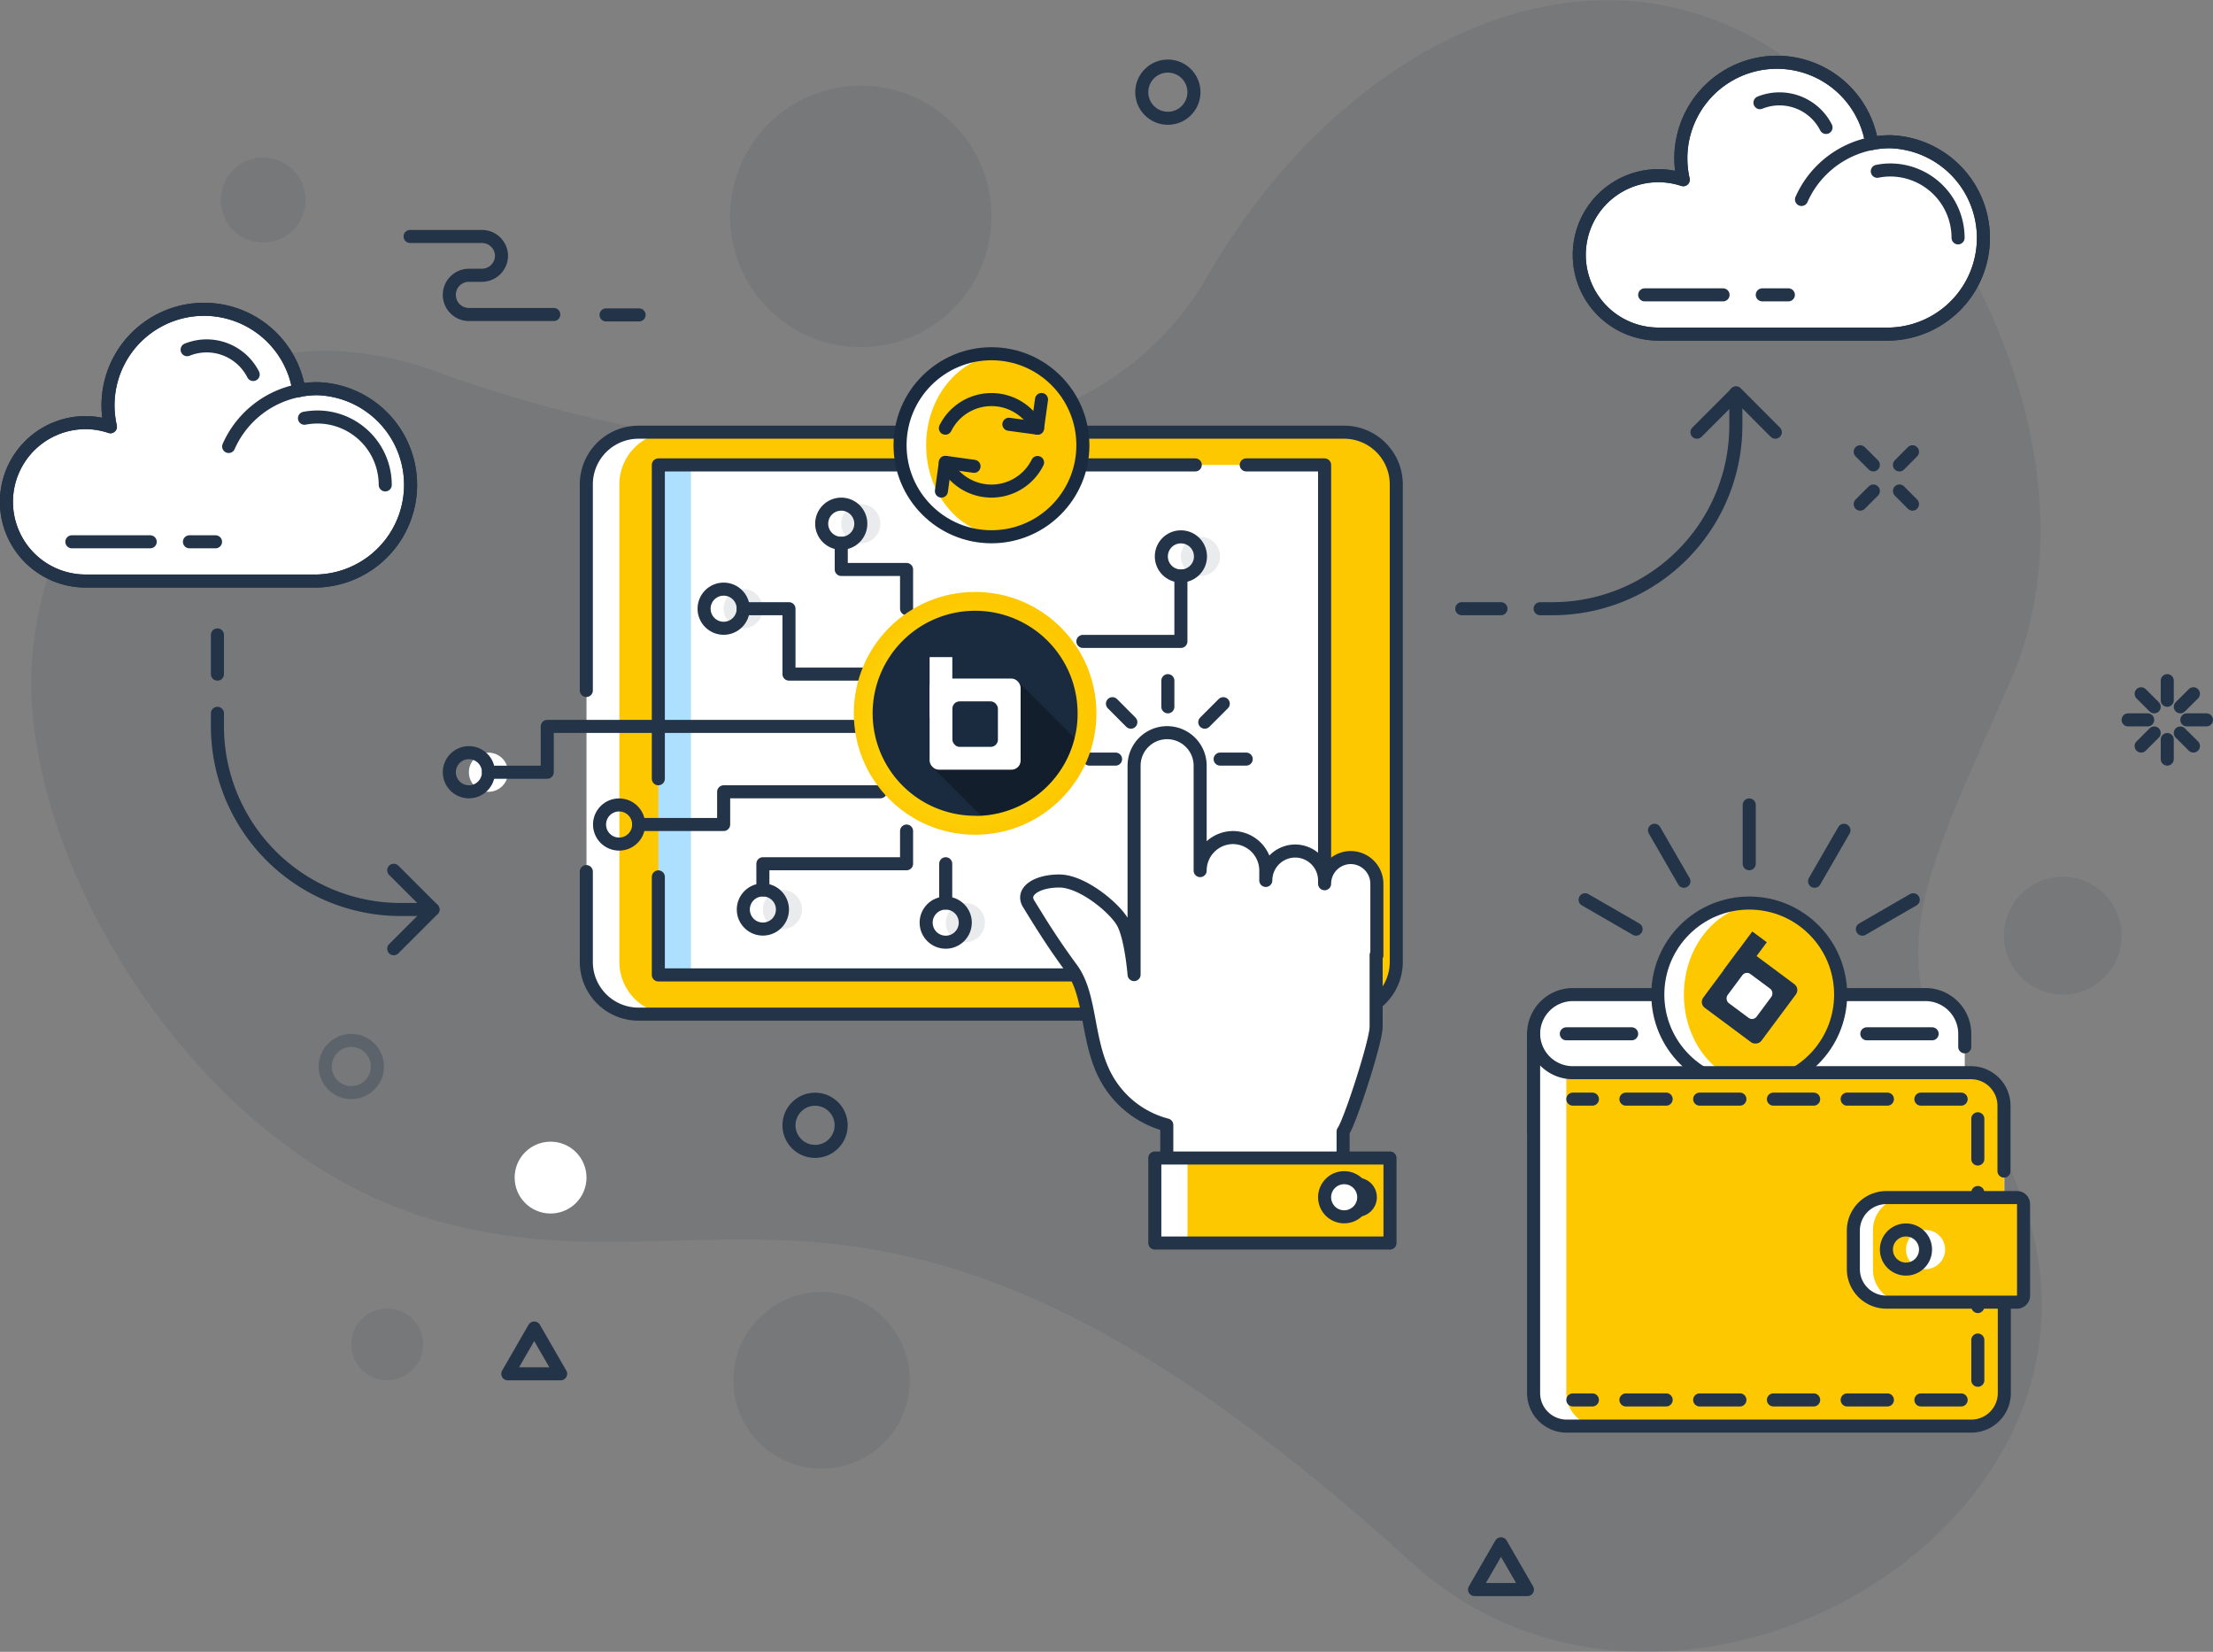 <svg xmlns="http://www.w3.org/2000/svg" xmlns:xlink="http://www.w3.org/1999/xlink" viewBox="0 0 267.98 200"><rect x="0" y="0" width="267.98" height="200" fill="#808080" stroke="none"/><defs><style>.cls-1,.cls-11{fill:#233348;}.cls-1{opacity:0.1;}.cls-10,.cls-2,.cls-3,.cls-7{fill:none;}.cls-2,.cls-3,.cls-5,.cls-7,.cls-8{stroke:#233348;}.cls-10,.cls-2,.cls-3,.cls-7,.cls-8{stroke-linecap:round;stroke-linejoin:round;stroke-width:1.58px;}.cls-14,.cls-3{opacity:0.3;}.cls-4,.cls-5,.cls-8{fill:#fff;}.cls-5{stroke-miterlimit:10;stroke-width:0.79px;}.cls-6{fill:#fdc800;}.cls-7{stroke-dasharray:4.87 4.06;}.cls-9{fill:#addfff;}.cls-10{stroke:#1b2b3f;}.cls-12{fill:url(#radial-gradient);}.cls-13{fill:#1b2b3f;}</style><radialGradient id="radial-gradient" cx="233.56" cy="382.06" r="3.56" gradientTransform="translate(-845.27 -1490.92) scale(4.12 4.13)" gradientUnits="userSpaceOnUse"><stop offset="0" stop-color="#ffe920"/><stop offset="1" stop-color="#fdc800"/></radialGradient></defs><title>Asset 14</title><g id="Layer_2" data-name="Layer 2"><g id="Layer_1-2" data-name="Layer 1"><path class="cls-1" d="M51.24,147.33c-26-8.11-46-38.8-47.39-62.29S22.49,33.92,52.85,45s76.73,17.36,93.31-11.48c16.3-28.35,46.57-43.33,70.4-26.29,22.15,15.83,38,49.88,26.9,75.21s-16.47,33.8-4,52.26C269.56,179,205.05,220.16,171,189.24,106.85,130.9,86.84,158.42,51.24,147.33Z"/><ellipse class="cls-1" cx="104.24" cy="26.2" rx="15.82" ry="15.83"/><ellipse class="cls-1" cx="99.49" cy="167.13" rx="10.68" ry="10.69"/><ellipse class="cls-1" cx="31.86" cy="24.22" rx="5.14" ry="5.15"/><ellipse class="cls-1" cx="249.79" cy="113.29" rx="7.12" ry="7.13"/><circle class="cls-2" cx="141.42" cy="11.16" r="3.16"/><circle class="cls-3" cx="42.54" cy="129.13" r="3.16"/><circle class="cls-2" cx="98.7" cy="136.25" r="3.16"/><polygon class="cls-2" points="181.76 186.92 178.56 192.46 184.96 192.46 181.76 186.92"/><polygon class="cls-2" points="64.69 160.79 61.49 166.34 67.89 166.34 64.69 160.79"/><ellipse class="cls-1" cx="46.89" cy="162.77" rx="4.35" ry="4.35"/><ellipse class="cls-4" cx="66.67" cy="142.58" rx="4.35" ry="4.35"/><line class="cls-2" x1="262.44" y1="82.41" x2="262.44" y2="84.79"/><line class="cls-2" x1="262.44" y1="89.54" x2="262.44" y2="91.91"/><line class="cls-2" x1="260.07" y1="87.16" x2="257.7" y2="87.16"/><line class="cls-2" x1="267.19" y1="87.16" x2="264.81" y2="87.16"/><line class="cls-2" x1="265.61" y1="84" x2="264.02" y2="85.58"/><line class="cls-2" x1="260.86" y1="88.75" x2="259.28" y2="90.33"/><line class="cls-2" x1="260.86" y1="85.58" x2="259.28" y2="84"/><line class="cls-2" x1="265.61" y1="90.33" x2="264.02" y2="88.75"/><line class="cls-2" x1="231.59" y1="54.7" x2="230.01" y2="56.29"/><line class="cls-2" x1="226.85" y1="59.45" x2="225.26" y2="61.04"/><line class="cls-2" x1="226.85" y1="56.29" x2="225.26" y2="54.7"/><line class="cls-2" x1="231.59" y1="61.04" x2="230.01" y2="59.45"/><path class="cls-2" d="M67.06,38.08H56.78a2.38,2.38,0,0,1-2.37-2.38h0a2.37,2.37,0,0,1,2.37-2.37h1.58A2.38,2.38,0,0,0,60.73,31h0a2.37,2.37,0,0,0-2.37-2.37h-8.7m23.73,9.5h4"/><path class="cls-4" d="M237.92,137H185.71V125.17h0a4.76,4.76,0,0,1,4.75-4.75h42.71a4.76,4.76,0,0,1,4.75,4.75Z"/><path class="cls-2" d="M185.71,137V125.17h0a4.76,4.76,0,0,1,4.75-4.75h42.71a4.76,4.76,0,0,1,4.75,4.75v1.58"/><ellipse class="cls-5" cx="211.82" cy="120.42" rx="11.07" ry="11.08"/><ellipse class="cls-6" cx="213.4" cy="120.42" rx="9.49" ry="10.96"/><ellipse class="cls-2" cx="211.82" cy="120.42" rx="11.07" ry="11.08"/><path class="cls-4" d="M190.46,129.92a4.75,4.75,0,0,1-4.75-4.75v43.54a4,4,0,0,0,4,4h49a4,4,0,0,0,4-4V133.88a4,4,0,0,0-4-4Z"/><path class="cls-6" d="M242.67,168.71V133.88a4,4,0,0,0-4-4H190.46a5.16,5.16,0,0,1-.79-.07v38.86a4,4,0,0,0,4,4h45.09A4,4,0,0,0,242.67,168.71Z"/><path class="cls-2" d="M242.67,141.79v-7.91a4,4,0,0,0-4-4H190.46a4.75,4.75,0,0,1-4.75-4.75v43.54a4,4,0,0,0,4,4h49a4,4,0,0,0,4-4V152.22"/><line class="cls-2" x1="190.46" y1="133.08" x2="192.83" y2="133.08"/><path class="cls-7" d="M196.89,133.08h41.82a.79.79,0,0,1,.79.8v34.83a.79.79,0,0,1-.79.79H194.86"/><line class="cls-2" x1="192.83" y1="169.5" x2="190.46" y2="169.5"/><path class="cls-4" d="M228.43,145h15.82a.79.79,0,0,1,.79.79v11.08a.79.79,0,0,1-.79.79H228.43a4,4,0,0,1-4-4v-4.75A4,4,0,0,1,228.43,145Z"/><path class="cls-6" d="M245,156.84V145.75a.8.8,0,0,0-.79-.79H230.8a4,4,0,0,0-4,4v4.75a4,4,0,0,0,4,4h13.45A.8.8,0,0,0,245,156.84Z"/><path class="cls-2" d="M228.43,145h15.82a.79.79,0,0,1,.79.79v11.08a.79.79,0,0,1-.79.79H228.43a4,4,0,0,1-4-4v-4.75A4,4,0,0,1,228.43,145Z"/><circle class="cls-4" cx="233.17" cy="151.29" r="2.37"/><circle class="cls-2" cx="230.8" cy="151.29" r="2.37"/><line class="cls-2" x1="226.06" y1="125.17" x2="233.97" y2="125.17"/><line class="cls-2" x1="189.67" y1="125.17" x2="197.58" y2="125.17"/><line class="cls-2" x1="211.82" y1="104.58" x2="211.82" y2="97.46"/><line class="cls-2" x1="219.73" y1="106.7" x2="223.29" y2="100.53"/><line class="cls-2" x1="191.95" y1="108.94" x2="198.12" y2="112.5"/><line class="cls-2" x1="203.91" y1="106.7" x2="200.35" y2="100.53"/><line class="cls-2" x1="225.52" y1="112.5" x2="231.68" y2="108.94"/><path class="cls-8" d="M200.83,21.27a9.76,9.76,0,0,1,3,.49,11.86,11.86,0,0,1-.29-2.55,11.63,11.63,0,0,1,23.12-1.84,12.27,12.27,0,0,1,2.21-.21,11.65,11.65,0,0,1,0,23.29H200.83a9.59,9.59,0,0,1,0-19.18Z"/><path class="cls-2" d="M200.83,21.27a9.76,9.76,0,0,1,3,.49,11.86,11.86,0,0,1-.29-2.55,11.63,11.63,0,0,1,23.12-1.84,12.27,12.27,0,0,1,2.21-.21,11.65,11.65,0,0,1,0,23.29H200.83a9.59,9.59,0,0,1,0-19.18Z"/><path class="cls-2" d="M237.11,28.8a8.22,8.22,0,0,0-8.21-8.22,7.82,7.82,0,0,0-1.57.16"/><line class="cls-2" x1="199.16" y1="35.7" x2="208.65" y2="35.7"/><line class="cls-2" x1="213.4" y1="35.7" x2="216.56" y2="35.7"/><path class="cls-2" d="M226.69,17.37a11.73,11.73,0,0,0-8.54,6.78"/><path class="cls-2" d="M221.12,15.43a6.32,6.32,0,0,0-8-3"/><path class="cls-8" d="M10.37,51.17a9.48,9.48,0,0,1,3,.5,12,12,0,0,1-.29-2.55,11.63,11.63,0,0,1,23.12-1.84,11.42,11.42,0,0,1,2.21-.22,11.65,11.65,0,0,1,0,23.29H10.37a9.59,9.59,0,0,1,0-19.18Z"/><path class="cls-2" d="M10.37,51.17a9.48,9.48,0,0,1,3,.5,12,12,0,0,1-.29-2.55,11.63,11.63,0,0,1,23.12-1.84,11.42,11.42,0,0,1,2.21-.22,11.65,11.65,0,0,1,0,23.29H10.37a9.59,9.59,0,0,1,0-19.18Z"/><path class="cls-2" d="M46.65,58.71a8.22,8.22,0,0,0-8.21-8.22,8.59,8.59,0,0,0-1.57.15"/><line class="cls-2" x1="8.7" y1="65.6" x2="18.19" y2="65.6"/><line class="cls-2" x1="22.94" y1="65.6" x2="26.1" y2="65.6"/><path class="cls-2" d="M36.23,47.28a11.71,11.71,0,0,0-8.54,6.78"/><path class="cls-2" d="M30.66,45.34a6.32,6.32,0,0,0-8-3"/><rect class="cls-4" x="71.02" y="52.33" width="98.08" height="70.46" rx="6.33" ry="6.33"/><path class="cls-6" d="M169.1,116.46V58.66a6.32,6.32,0,0,0-6.33-6.33H81.3A6.33,6.33,0,0,0,75,58.66v57.8a6.33,6.33,0,0,0,6.33,6.33h81.47A6.32,6.32,0,0,0,169.1,116.46Z"/><path class="cls-2" d="M71,105.53v10.93a6.32,6.32,0,0,0,6.33,6.33h85.42a6.32,6.32,0,0,0,6.33-6.33V58.66a6.32,6.32,0,0,0-6.33-6.33H77.35A6.32,6.32,0,0,0,71,58.66V83.6"/><rect class="cls-9" x="79.72" y="56.29" width="80.68" height="61.75"/><rect class="cls-4" x="83.67" y="56.29" width="76.73" height="61.75"/><polyline class="cls-2" points="79.72 106.17 79.72 118.04 160.4 118.04 160.4 56.29 150.91 56.29"/><polyline class="cls-2" points="144.74 56.29 79.72 56.29 79.72 94.29"/><ellipse class="cls-4" cx="120.06" cy="53.91" rx="11.07" ry="11.08"/><ellipse class="cls-6" cx="121.64" cy="53.91" rx="9.49" ry="10.96"/><ellipse class="cls-10" cx="120.06" cy="53.91" rx="11.07" ry="11.08"/><path class="cls-10" d="M125.64,51.84a6.23,6.23,0,0,0-11.16,0"/><polyline class="cls-10" points="126.12 48.37 125.64 51.84 122.17 51.37"/><path class="cls-10" d="M114.48,56a6.23,6.23,0,0,0,11.16,0"/><polyline class="cls-10" points="114 59.46 114.48 55.98 117.95 56.46"/><circle class="cls-1" cx="90" cy="73.7" r="2.37"/><circle class="cls-1" cx="104.24" cy="63.41" r="2.37"/><circle class="cls-1" cx="145.37" cy="67.37" r="2.37"/><circle class="cls-1" cx="94.75" cy="110.12" r="2.37"/><circle class="cls-1" cx="116.9" cy="111.71" r="2.37"/><circle class="cls-2" cx="74.97" cy="99.83" r="2.37"/><circle class="cls-4" cx="59.15" cy="93.5" r="2.37"/><circle class="cls-2" cx="56.78" cy="93.5" r="2.37"/><circle class="cls-2" cx="87.63" cy="73.7" r="2.37"/><circle class="cls-2" cx="101.87" cy="63.41" r="2.37"/><circle class="cls-2" cx="143" cy="67.37" r="2.37"/><circle class="cls-2" cx="114.52" cy="111.71" r="2.37"/><circle class="cls-2" cx="92.38" cy="110.12" r="2.37"/><polyline class="cls-2" points="77.35 99.83 87.63 99.83 87.63 95.87 106.61 95.87"/><polyline class="cls-2" points="108.99 87.95 66.27 87.95 66.27 93.5 59.15 93.5"/><polyline class="cls-2" points="106.61 81.62 95.54 81.62 95.54 73.7 90 73.7"/><line class="cls-2" x1="114.52" y1="104.58" x2="114.52" y2="109.33"/><polyline class="cls-2" points="109.78 100.62 109.78 104.58 92.38 104.58 92.38 107.75"/><polyline class="cls-2" points="109.78 73.7 109.78 68.95 101.87 68.95 101.87 65.79"/><polyline class="cls-2" points="131.13 77.66 143 77.66 143 69.75"/><path class="cls-2" d="M186.5,73.7H188a22.2,22.2,0,0,0,22.2-22.21V47.58"/><line class="cls-2" x1="181.76" y1="73.7" x2="177.01" y2="73.7"/><polyline class="cls-2" points="214.98 52.33 210.24 47.58 205.49 52.33"/><path class="cls-2" d="M26.33,86.37v1.54a22.19,22.19,0,0,0,22.19,22.21h3.91"/><line class="cls-2" x1="26.33" y1="81.62" x2="26.33" y2="76.87"/><polyline class="cls-2" points="47.68 114.87 52.43 110.12 47.68 105.37"/><path class="cls-8" d="M166.73,115.67V107a3.18,3.18,0,0,0-3.16-3.17h0A3.18,3.18,0,0,0,160.4,107v-.4a3.57,3.57,0,0,0-3.56-3.56h0a3.57,3.57,0,0,0-3.56,3.56v-1.19a4,4,0,0,0-3.95-4h0a4,4,0,0,0-4,4V92.71a4,4,0,0,0-4-4h0a4,4,0,0,0-4,4V118s-.36-4.62-1.42-6.4-4.89-4.93-7.64-4.93-4.66,1.27-3.69,2.79c1.24,2,2.7,4.45,5.19,7.83s1.73,9.13,4.4,13.58a11.73,11.73,0,0,0,7.12,5.34v6.33h21.35V137c.81-1.07,4-10.88,4-12.67v-8.7"/><rect class="cls-6" x="139.84" y="140.21" width="28.48" height="10.29"/><rect class="cls-4" x="139.84" y="140.21" width="3.96" height="10.29"/><rect class="cls-2" x="139.84" y="140.21" width="28.48" height="10.29"/><circle class="cls-11" cx="164.36" cy="144.96" r="2.37"/><circle class="cls-4" cx="162.77" cy="144.96" r="2.37"/><circle class="cls-2" cx="162.77" cy="144.96" r="2.37"/><line class="cls-8" x1="141.42" y1="82.41" x2="141.42" y2="85.58"/><line class="cls-8" x1="135.09" y1="91.91" x2="131.93" y2="91.91"/><line class="cls-8" x1="150.91" y1="91.91" x2="147.75" y2="91.91"/><line class="cls-8" x1="148.13" y1="85.2" x2="145.89" y2="87.44"/><line class="cls-8" x1="136.94" y1="87.44" x2="134.71" y2="85.2"/><ellipse class="cls-12" cx="118.08" cy="86.37" rx="14.69" ry="14.7"/><path class="cls-13" d="M130.49,86.36a11.7,11.7,0,0,1-.36,3,12.38,12.38,0,0,1-11.35,9.41,4.11,4.11,0,0,1-.7,0,12.41,12.41,0,1,1,12.41-12.43Z"/><path class="cls-14" d="M130.13,89.34a12.38,12.38,0,0,1-11.35,9.41l-5.87-5.88L123.3,82.51Z"/><rect class="cls-4" x="112.57" y="82.16" width="11.02" height="11.03" rx="1.1" ry="1.1"/><rect class="cls-4" x="112.57" y="79.56" width="2.75" height="7.35"/><rect class="cls-13" x="115.33" y="84.92" width="5.51" height="5.51" rx="0.87" ry="0.87"/><rect class="cls-11" x="207.47" y="116.2" width="8.77" height="8.77" rx="0.88" ry="0.88" transform="translate(-11.31 218.66) rotate(-53.37)"/><rect class="cls-11" x="208.4" y="114.69" width="5.85" height="2.19" transform="translate(-7.59 216.48) rotate(-53.42)"/><rect class="cls-4" x="209.67" y="118.39" width="4.38" height="4.39" rx="0.69" ry="0.69" transform="translate(113.78 -102.59) rotate(36.63)"/></g></g></svg>